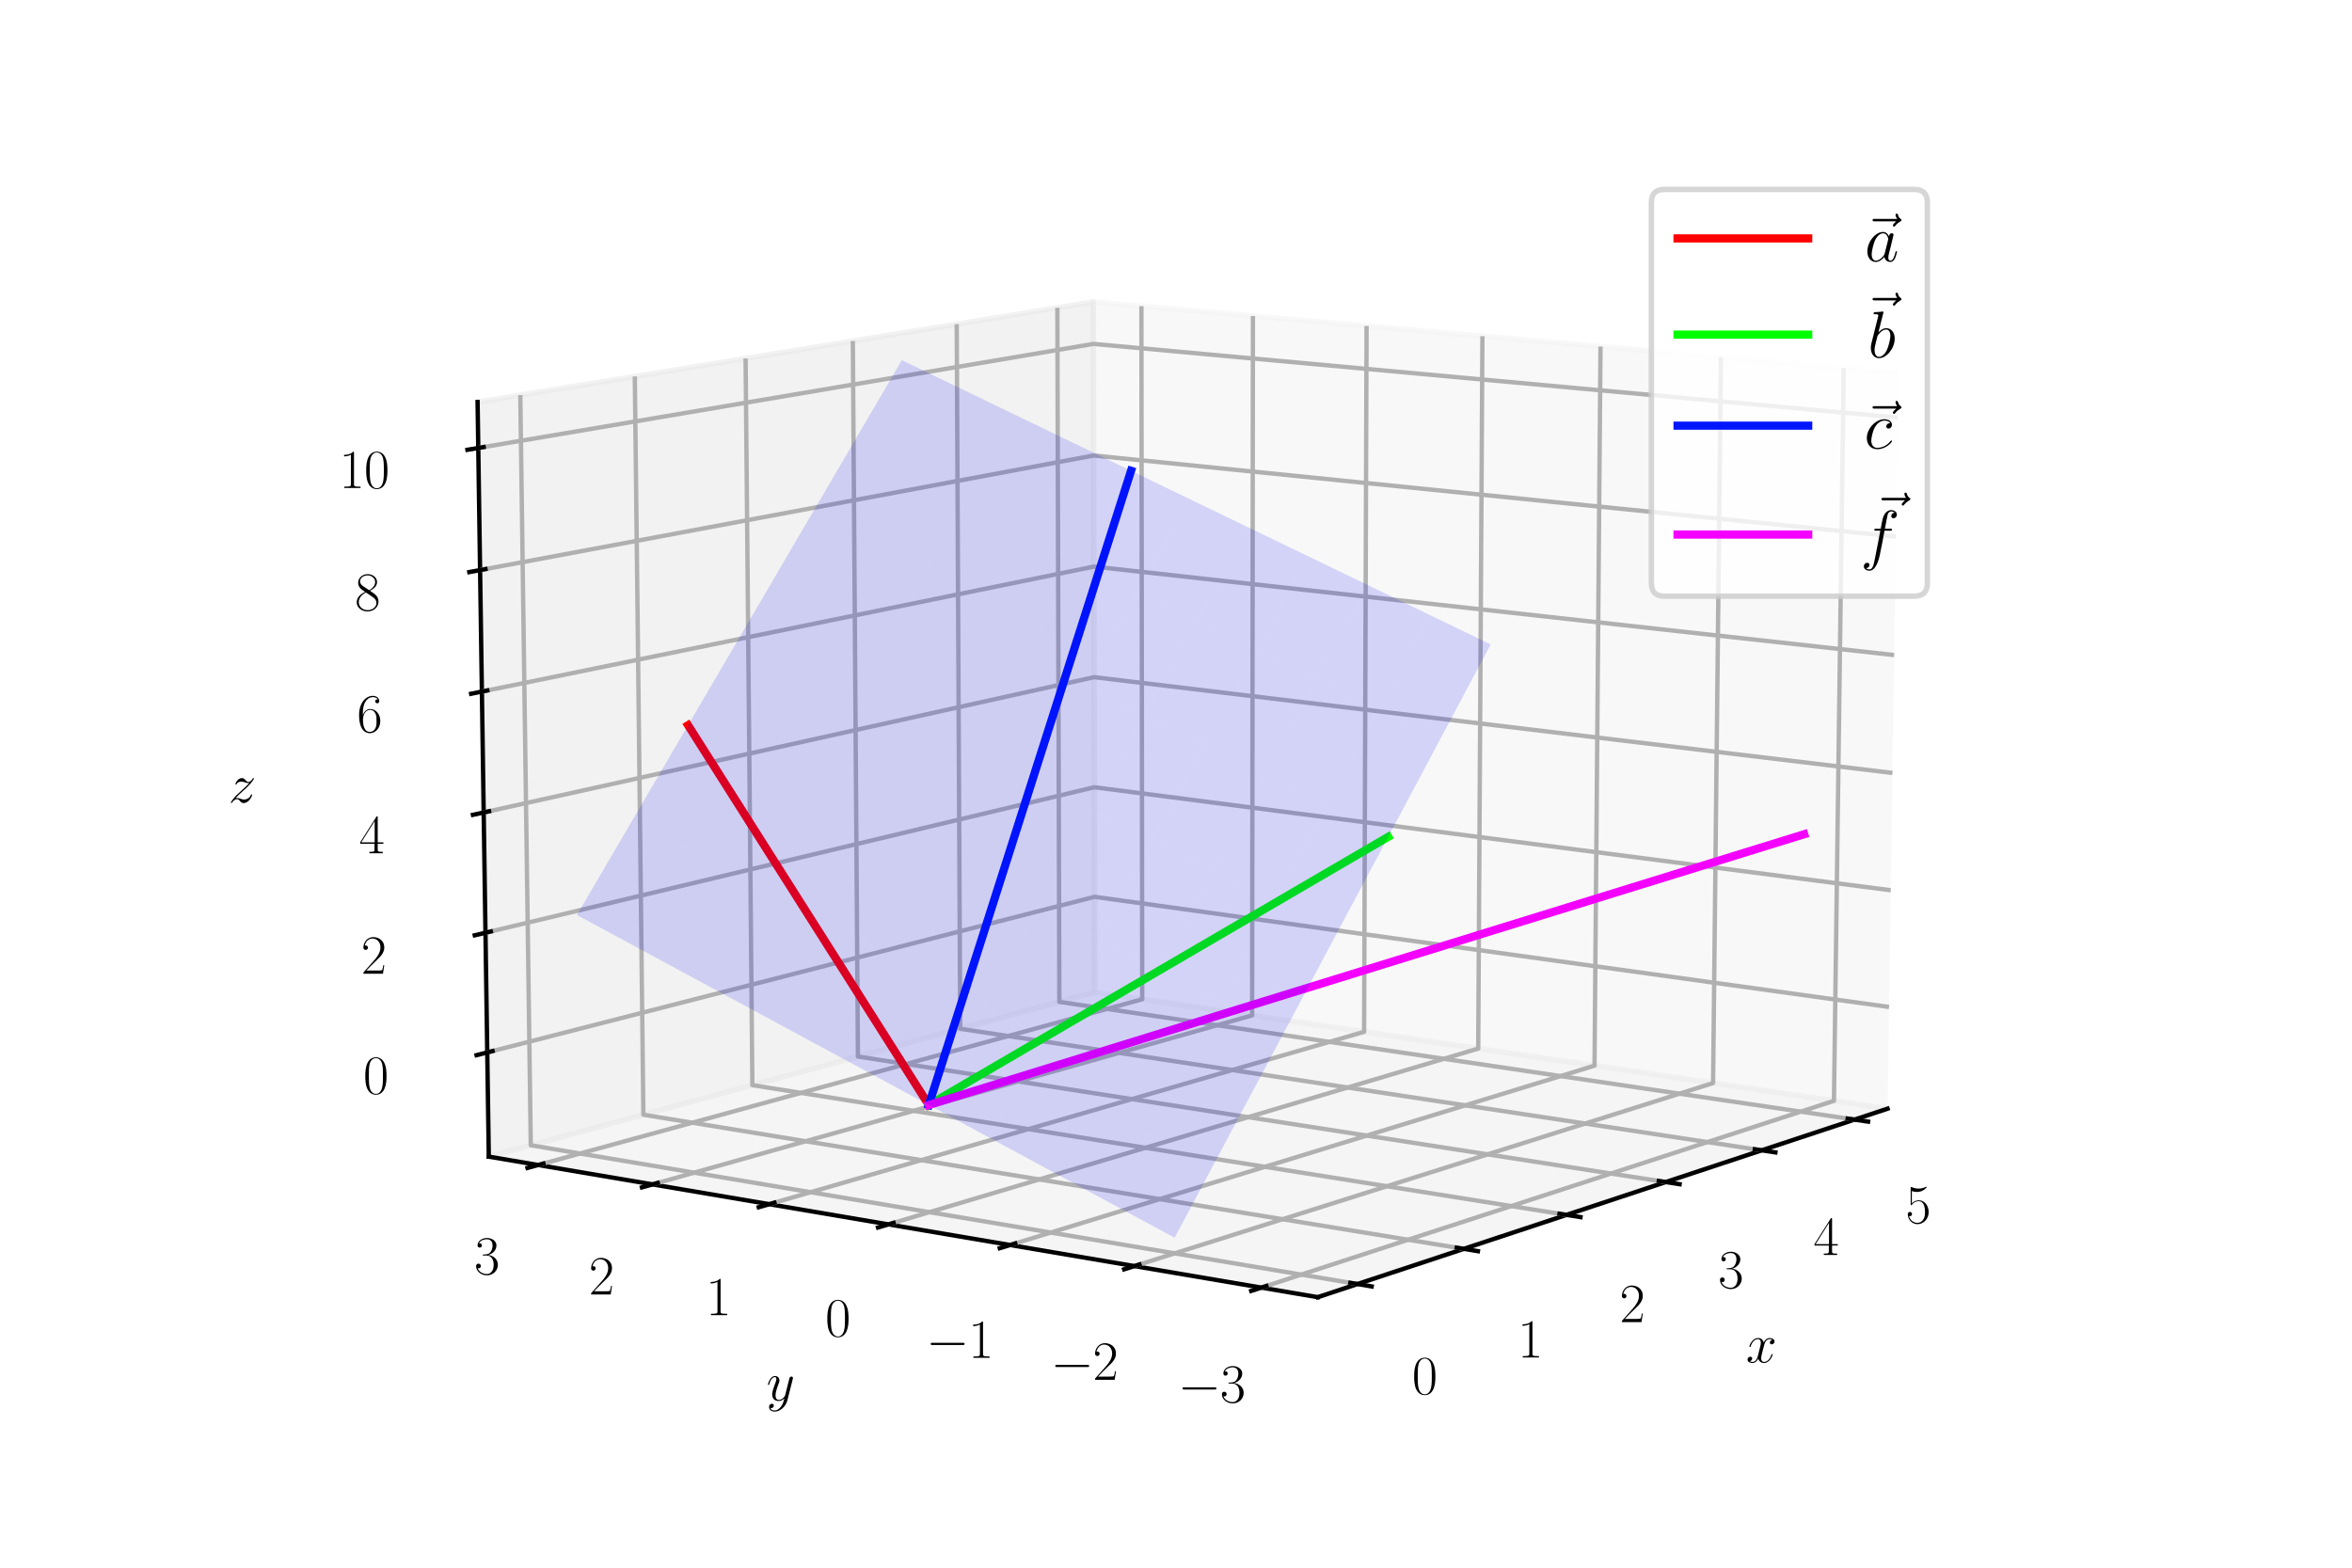 <?xml version="1.0" encoding="utf-8" standalone="no"?>
<!DOCTYPE svg PUBLIC "-//W3C//DTD SVG 1.1//EN"
  "http://www.w3.org/Graphics/SVG/1.1/DTD/svg11.dtd">
<svg xmlns:xlink="http://www.w3.org/1999/xlink" width="432pt" height="288pt" viewBox="0 0 432 288" xmlns="http://www.w3.org/2000/svg" version="1.1">
 <defs>
  <style type="text/css">*{stroke-linejoin: round; stroke-linecap: butt}</style>
 </defs>
 <g id="figure_1">
  <g id="patch_1">
   <path d="M 0 288 
L 432 288 
L 432 0 
L 0 0 
z
" style="fill: #ffffff"/>
  </g>
  <g id="patch_2">
   <path d="M 72 288 
L 360 288 
L 360 0 
L 72 0 
z
" style="fill: #ffffff"/>
  </g>
  <g id="pane3d_1">
   <g id="patch_3">
    <path d="M 346.698 203.673 
L 201.078 182.293 
L 200.806 55.464 
L 348.654 68.48 
" style="fill: #f2f2f2; opacity: 0.5; stroke: #f2f2f2; stroke-linejoin: miter"/>
   </g>
  </g>
  <g id="pane3d_2">
   <g id="patch_4">
    <path d="M 89.78 212.488 
L 201.078 182.293 
L 200.806 55.464 
L 87.72 73.853 
" style="fill: #e6e6e6; opacity: 0.5; stroke: #e6e6e6; stroke-linejoin: miter"/>
   </g>
  </g>
  <g id="pane3d_3">
   <g id="patch_5">
    <path d="M 242.033 238.305 
L 346.698 203.673 
L 201.078 182.293 
L 89.78 212.488 
" style="fill: #ececec; opacity: 0.5; stroke: #ececec; stroke-linejoin: miter"/>
   </g>
  </g>
  <g id="axis3d_1">
   <g id="line2d_1">
    <path d="M 346.698 203.673 
L 242.033 238.305 
" style="fill: none; stroke: #000000; stroke-width: 0.8; stroke-linecap: square"/>
   </g>
   <g id="text_1">
    <!-- $x$ -->
    <g transform="translate(320.691 250.3)scale(0.1 -0.1)">
     <defs>
      <path id="CMMI12-78" d="M 3034 2606 
C 2829 2567 2752 2414 2752 2293 
C 2752 2139 2874 2088 2963 2088 
C 3155 2088 3290 2254 3290 2427 
C 3290 2695 2982 2816 2714 2816 
C 2323 2816 2106 2433 2048 2312 
C 1901 2816 1504 2816 1389 2816 
C 736 2816 390 1980 390 1839 
C 390 1814 416 1782 461 1782 
C 512 1782 525 1820 538 1846 
C 755 2555 1184 2689 1370 2689 
C 1658 2689 1715 2420 1715 2267 
C 1715 2127 1677 1980 1600 1673 
L 1382 798 
C 1286 415 1101 64 762 64 
C 730 64 570 64 435 147 
C 666 192 717 383 717 460 
C 717 588 621 664 499 664 
C 346 664 179 530 179 326 
C 179 57 480 -64 755 -64 
C 1062 -64 1280 179 1414 441 
C 1517 64 1837 -64 2074 -64 
C 2726 -64 3072 773 3072 913 
C 3072 945 3046 971 3008 971 
C 2950 971 2944 939 2925 888 
C 2752 326 2381 64 2093 64 
C 1869 64 1747 230 1747 492 
C 1747 632 1773 734 1875 1156 
L 2099 2024 
C 2195 2408 2413 2689 2707 2689 
C 2720 2689 2899 2689 3034 2606 
z
" transform="scale(0.016)"/>
     </defs>
     <use xlink:href="#CMMI12-78" transform="scale(0.996)"/>
    </g>
   </g>
   <g id="Line3DCollection_1">
    <path d="M 249.329 235.891 
L 97.491 210.396 
L 95.565 72.577 
" style="fill: none; stroke: #b0b0b0; stroke-width: 0.8"/>
    <path d="M 268.862 229.428 
L 118.172 204.785 
L 116.598 69.157 
" style="fill: none; stroke: #b0b0b0; stroke-width: 0.8"/>
    <path d="M 287.725 223.187 
L 138.19 199.354 
L 136.947 65.848 
" style="fill: none; stroke: #b0b0b0; stroke-width: 0.8"/>
    <path d="M 305.951 217.156 
L 157.578 194.095 
L 156.644 62.645 
" style="fill: none; stroke: #b0b0b0; stroke-width: 0.8"/>
    <path d="M 323.573 211.325 
L 176.364 188.998 
L 175.722 59.543 
" style="fill: none; stroke: #b0b0b0; stroke-width: 0.8"/>
    <path d="M 340.62 205.684 
L 194.576 184.057 
L 194.208 56.537 
" style="fill: none; stroke: #b0b0b0; stroke-width: 0.8"/>
   </g>
   <g id="xtick_1">
    <g id="line2d_2">
     <path d="M 248.025 235.673 
L 251.941 236.33 
" style="fill: none; stroke: #000000; stroke-width: 0.8; stroke-linecap: square"/>
    </g>
    <g id="text_2">
     <!-- $\mathdefault{0}$ -->
     <g transform="translate(259.357 256.107)scale(0.1 -0.1)">
      <defs>
       <path id="CMR17-30" d="M 2688 2025 
C 2688 2416 2682 3080 2413 3591 
C 2176 4039 1798 4198 1466 4198 
C 1158 4198 768 4058 525 3597 
C 269 3118 243 2524 243 2025 
C 243 1661 250 1106 448 619 
C 723 -39 1216 -128 1466 -128 
C 1760 -128 2208 -7 2470 600 
C 2662 1042 2688 1559 2688 2025 
z
M 1466 -26 
C 1056 -26 813 325 723 812 
C 653 1188 653 1738 653 2096 
C 653 2588 653 2997 736 3387 
C 858 3929 1216 4096 1466 4096 
C 1728 4096 2067 3923 2189 3400 
C 2272 3036 2278 2607 2278 2096 
C 2278 1680 2278 1169 2202 792 
C 2067 95 1690 -26 1466 -26 
z
" transform="scale(0.016)"/>
      </defs>
      <use xlink:href="#CMR17-30" transform="scale(0.996)"/>
     </g>
    </g>
   </g>
   <g id="xtick_2">
    <g id="line2d_3">
     <path d="M 267.569 229.217 
L 271.451 229.852 
" style="fill: none; stroke: #000000; stroke-width: 0.8; stroke-linecap: square"/>
    </g>
    <g id="text_3">
     <!-- $\mathdefault{1}$ -->
     <g transform="translate(278.755 249.382)scale(0.1 -0.1)">
      <defs>
       <path id="CMR17-31" d="M 1702 4058 
C 1702 4192 1696 4192 1606 4192 
C 1357 3916 979 3827 621 3827 
C 602 3827 570 3827 563 3808 
C 557 3795 557 3782 557 3648 
C 755 3648 1088 3686 1344 3839 
L 1344 461 
C 1344 236 1331 160 781 160 
L 589 160 
L 589 0 
C 896 0 1216 0 1523 0 
C 1830 0 2150 0 2458 0 
L 2458 160 
L 2266 160 
C 1715 160 1702 230 1702 458 
L 1702 4058 
z
" transform="scale(0.016)"/>
      </defs>
      <use xlink:href="#CMR17-31" transform="scale(0.996)"/>
     </g>
    </g>
   </g>
   <g id="xtick_3">
    <g id="line2d_4">
     <path d="M 286.444 222.983 
L 290.291 223.596 
" style="fill: none; stroke: #000000; stroke-width: 0.8; stroke-linecap: square"/>
    </g>
    <g id="text_4">
     <!-- $\mathdefault{2}$ -->
     <g transform="translate(297.485 242.89)scale(0.1 -0.1)">
      <defs>
       <path id="CMR17-32" d="M 2669 989 
L 2554 989 
C 2490 536 2438 459 2413 420 
C 2381 369 1920 369 1830 369 
L 602 369 
C 832 619 1280 1072 1824 1597 
C 2214 1967 2669 2402 2669 3035 
C 2669 3790 2067 4224 1395 4224 
C 691 4224 262 3604 262 3030 
C 262 2780 448 2748 525 2748 
C 589 2748 781 2787 781 3010 
C 781 3207 614 3264 525 3264 
C 486 3264 448 3258 422 3245 
C 544 3790 915 4058 1306 4058 
C 1862 4058 2227 3617 2227 3035 
C 2227 2479 1901 2000 1536 1584 
L 262 146 
L 262 0 
L 2515 0 
L 2669 989 
z
" transform="scale(0.016)"/>
      </defs>
      <use xlink:href="#CMR17-32" transform="scale(0.996)"/>
     </g>
    </g>
   </g>
   <g id="xtick_4">
    <g id="line2d_5">
     <path d="M 304.682 216.959 
L 308.495 217.551 
" style="fill: none; stroke: #000000; stroke-width: 0.8; stroke-linecap: square"/>
    </g>
    <g id="text_5">
     <!-- $\mathdefault{3}$ -->
     <g transform="translate(315.581 236.617)scale(0.1 -0.1)">
      <defs>
       <path id="CMR17-33" d="M 1414 2157 
C 1984 2157 2234 1662 2234 1090 
C 2234 320 1824 25 1453 25 
C 1114 25 563 194 390 693 
C 422 680 454 680 486 680 
C 640 680 755 782 755 948 
C 755 1133 614 1216 486 1216 
C 378 1216 211 1165 211 926 
C 211 335 787 -128 1466 -128 
C 2176 -128 2720 430 2720 1085 
C 2720 1707 2208 2157 1600 2227 
C 2086 2328 2554 2756 2554 3329 
C 2554 3820 2048 4179 1472 4179 
C 890 4179 378 3829 378 3329 
C 378 3110 544 3072 627 3072 
C 762 3072 877 3155 877 3321 
C 877 3486 762 3569 627 3569 
C 602 3569 570 3569 544 3557 
C 730 3959 1235 4032 1459 4032 
C 1683 4032 2106 3925 2106 3320 
C 2106 3143 2080 2828 1862 2550 
C 1670 2304 1453 2304 1242 2284 
C 1210 2284 1062 2269 1037 2269 
C 992 2263 966 2257 966 2208 
C 966 2163 973 2157 1101 2157 
L 1414 2157 
z
" transform="scale(0.016)"/>
      </defs>
      <use xlink:href="#CMR17-33" transform="scale(0.996)"/>
     </g>
    </g>
   </g>
   <g id="xtick_5">
    <g id="line2d_6">
     <path d="M 322.315 211.134 
L 326.094 211.707 
" style="fill: none; stroke: #000000; stroke-width: 0.8; stroke-linecap: square"/>
    </g>
    <g id="text_6">
     <!-- $\mathdefault{4}$ -->
     <g transform="translate(333.074 230.553)scale(0.1 -0.1)">
      <defs>
       <path id="CMR17-34" d="M 2150 4122 
C 2150 4256 2144 4256 2029 4256 
L 128 1254 
L 128 1088 
L 1779 1088 
L 1779 457 
C 1779 224 1766 160 1318 160 
L 1197 160 
L 1197 0 
C 1402 0 1747 0 1965 0 
C 2182 0 2528 0 2733 0 
L 2733 160 
L 2611 160 
C 2163 160 2150 224 2150 457 
L 2150 1088 
L 2803 1088 
L 2803 1254 
L 2150 1254 
L 2150 4122 
z
M 1798 3703 
L 1798 1254 
L 256 1254 
L 1798 3703 
z
" transform="scale(0.016)"/>
      </defs>
      <use xlink:href="#CMR17-34" transform="scale(0.996)"/>
     </g>
    </g>
   </g>
   <g id="xtick_6">
    <g id="line2d_7">
     <path d="M 339.373 205.5 
L 343.118 206.054 
" style="fill: none; stroke: #000000; stroke-width: 0.8; stroke-linecap: square"/>
    </g>
    <g id="text_7">
     <!-- $\mathdefault{5}$ -->
     <g transform="translate(349.993 224.688)scale(0.1 -0.1)">
      <defs>
       <path id="CMR17-35" d="M 730 3692 
C 794 3666 1056 3584 1325 3584 
C 1920 3584 2246 3911 2432 4100 
C 2432 4157 2432 4192 2394 4192 
C 2387 4192 2374 4192 2323 4163 
C 2099 4058 1837 3973 1517 3973 
C 1325 3973 1037 3999 723 4139 
C 653 4171 640 4171 634 4171 
C 602 4171 595 4164 595 4037 
L 595 2203 
C 595 2089 595 2057 659 2057 
C 691 2057 704 2070 736 2114 
C 941 2401 1222 2522 1542 2522 
C 1766 2522 2246 2382 2246 1289 
C 2246 1085 2246 715 2054 421 
C 1894 159 1645 25 1370 25 
C 947 25 518 320 403 814 
C 429 807 480 795 506 795 
C 589 795 749 840 749 1038 
C 749 1210 627 1280 506 1280 
C 358 1280 262 1190 262 1011 
C 262 454 704 -128 1382 -128 
C 2042 -128 2669 440 2669 1264 
C 2669 2030 2170 2624 1549 2624 
C 1222 2624 947 2503 730 2274 
L 730 3692 
z
" transform="scale(0.016)"/>
      </defs>
      <use xlink:href="#CMR17-35" transform="scale(0.996)"/>
     </g>
    </g>
   </g>
  </g>
  <g id="axis3d_2">
   <g id="line2d_8">
    <path d="M 89.78 212.488 
L 242.033 238.305 
" style="fill: none; stroke: #000000; stroke-width: 0.8; stroke-linecap: square"/>
   </g>
   <g id="text_8">
    <!-- $y$ -->
    <g transform="translate(140.772 257.278)scale(0.1 -0.1)">
     <defs>
      <path id="CMMI12-79" d="M 1683 -700 
C 1510 -939 1261 -1152 947 -1152 
C 870 -1152 563 -1152 467 -889 
C 486 -895 518 -895 531 -895 
C 723 -895 851 -729 851 -582 
C 851 -435 730 -384 634 -384 
C 531 -384 307 -458 307 -759 
C 307 -1071 582 -1286 947 -1286 
C 1587 -1286 2234 -700 2413 6 
L 3040 2485 
C 3046 2517 3059 2556 3059 2594 
C 3059 2689 2982 2753 2886 2753 
C 2829 2753 2694 2727 2643 2535 
L 2170 658 
C 2138 543 2138 530 2086 460 
C 1958 281 1747 64 1440 64 
C 1082 64 1050 415 1050 588 
C 1050 952 1222 1443 1395 1903 
C 1466 2088 1504 2178 1504 2305 
C 1504 2574 1312 2816 998 2816 
C 410 2816 173 1890 173 1839 
C 173 1814 198 1782 243 1782 
C 301 1782 307 1807 333 1897 
C 486 2433 730 2689 979 2689 
C 1037 2689 1146 2689 1146 2478 
C 1146 2312 1075 2127 979 1884 
C 666 1047 666 837 666 683 
C 666 77 1101 -64 1421 -64 
C 1606 -64 1837 -6 2061 230 
L 2067 224 
C 1971 -147 1907 -392 1683 -700 
z
" transform="scale(0.016)"/>
     </defs>
     <use xlink:href="#CMMI12-79" transform="scale(0.996)"/>
    </g>
   </g>
   <g id="Line3DCollection_2">
    <path d="M 338.644 67.599 
L 336.848 202.227 
L 231.673 236.548 
" style="fill: none; stroke: #b0b0b0; stroke-width: 0.8"/>
    <path d="M 316.088 65.613 
L 314.647 198.968 
L 208.353 232.594 
" style="fill: none; stroke: #b0b0b0; stroke-width: 0.8"/>
    <path d="M 293.971 63.666 
L 292.872 195.771 
L 185.526 228.723 
" style="fill: none; stroke: #b0b0b0; stroke-width: 0.8"/>
    <path d="M 272.28 61.756 
L 271.51 192.634 
L 163.175 224.933 
" style="fill: none; stroke: #b0b0b0; stroke-width: 0.8"/>
    <path d="M 251.004 59.883 
L 250.551 189.557 
L 141.286 221.222 
" style="fill: none; stroke: #b0b0b0; stroke-width: 0.8"/>
    <path d="M 230.13 58.046 
L 229.982 186.537 
L 119.845 217.586 
" style="fill: none; stroke: #b0b0b0; stroke-width: 0.8"/>
    <path d="M 209.647 56.243 
L 209.794 183.573 
L 98.837 214.024 
" style="fill: none; stroke: #b0b0b0; stroke-width: 0.8"/>
   </g>
   <g id="xtick_7">
    <g id="line2d_9">
     <path d="M 232.599 236.246 
L 229.815 237.155 
" style="fill: none; stroke: #000000; stroke-width: 0.8; stroke-linecap: square"/>
    </g>
    <g id="text_9">
     <!-- $\mathdefault{−3}$ -->
     <g transform="translate(216.348 257.617)scale(0.1 -0.1)">
      <defs>
       <path id="CMSY10-0" d="M 4218 1472 
C 4326 1472 4442 1472 4442 1600 
C 4442 1728 4326 1728 4218 1728 
L 755 1728 
C 646 1728 531 1728 531 1600 
C 531 1472 646 1472 755 1472 
L 4218 1472 
z
" transform="scale(0.016)"/>
      </defs>
      <use xlink:href="#CMSY10-0" transform="scale(0.996)"/>
      <use xlink:href="#CMR17-33" transform="translate(77.487 0)scale(0.996)"/>
     </g>
    </g>
   </g>
   <g id="xtick_8">
    <g id="line2d_10">
     <path d="M 209.289 232.298 
L 206.478 233.187 
" style="fill: none; stroke: #000000; stroke-width: 0.8; stroke-linecap: square"/>
    </g>
    <g id="text_10">
     <!-- $\mathdefault{−2}$ -->
     <g transform="translate(192.973 253.485)scale(0.1 -0.1)">
      <use xlink:href="#CMSY10-0" transform="scale(0.996)"/>
      <use xlink:href="#CMR17-32" transform="translate(77.487 0)scale(0.996)"/>
     </g>
    </g>
   </g>
   <g id="xtick_9">
    <g id="line2d_11">
     <path d="M 186.47 228.434 
L 183.634 229.304 
" style="fill: none; stroke: #000000; stroke-width: 0.8; stroke-linecap: square"/>
    </g>
    <g id="text_11">
     <!-- $\mathdefault{−1}$ -->
     <g transform="translate(170.095 249.441)scale(0.1 -0.1)">
      <use xlink:href="#CMSY10-0" transform="scale(0.996)"/>
      <use xlink:href="#CMR17-31" transform="translate(77.487 0)scale(0.996)"/>
     </g>
    </g>
   </g>
   <g id="xtick_10">
    <g id="line2d_12">
     <path d="M 164.127 224.65 
L 161.268 225.502 
" style="fill: none; stroke: #000000; stroke-width: 0.8; stroke-linecap: square"/>
    </g>
    <g id="text_12">
     <!-- $\mathdefault{0}$ -->
     <g transform="translate(151.571 245.482)scale(0.1 -0.1)">
      <use xlink:href="#CMR17-30" transform="scale(0.996)"/>
     </g>
    </g>
   </g>
   <g id="xtick_11">
    <g id="line2d_13">
     <path d="M 142.245 220.944 
L 139.364 221.779 
" style="fill: none; stroke: #000000; stroke-width: 0.8; stroke-linecap: square"/>
    </g>
    <g id="text_13">
     <!-- $\mathdefault{1}$ -->
     <g transform="translate(129.639 241.605)scale(0.1 -0.1)">
      <use xlink:href="#CMR17-31" transform="scale(0.996)"/>
     </g>
    </g>
   </g>
   <g id="xtick_12">
    <g id="line2d_14">
     <path d="M 120.81 217.314 
L 117.909 218.132 
" style="fill: none; stroke: #000000; stroke-width: 0.8; stroke-linecap: square"/>
    </g>
    <g id="text_14">
     <!-- $\mathdefault{2}$ -->
     <g transform="translate(108.158 237.808)scale(0.1 -0.1)">
      <use xlink:href="#CMR17-32" transform="scale(0.996)"/>
     </g>
    </g>
   </g>
   <g id="xtick_13">
    <g id="line2d_15">
     <path d="M 99.809 213.757 
L 96.889 214.558 
" style="fill: none; stroke: #000000; stroke-width: 0.8; stroke-linecap: square"/>
    </g>
    <g id="text_15">
     <!-- $\mathdefault{3}$ -->
     <g transform="translate(87.114 234.089)scale(0.1 -0.1)">
      <use xlink:href="#CMR17-33" transform="scale(0.996)"/>
     </g>
    </g>
   </g>
  </g>
  <g id="axis3d_3">
   <g id="line2d_16">
    <path d="M 89.78 212.488 
L 87.72 73.853 
" style="fill: none; stroke: #000000; stroke-width: 0.8; stroke-linecap: square"/>
   </g>
   <g id="text_16">
    <!-- $z$ -->
    <g transform="translate(41.961 147.429)scale(0.1 -0.1)">
     <defs>
      <path id="CMMI12-7a" d="M 813 486 
C 1088 803 1312 1004 1632 1296 
C 2016 1632 2182 1793 2272 1891 
C 2720 2338 2944 2713 2944 2764 
C 2944 2816 2893 2816 2880 2816 
C 2835 2816 2822 2793 2790 2750 
C 2630 2494 2477 2367 2310 2367 
C 2176 2367 2106 2421 1984 2565 
C 1850 2715 1741 2816 1555 2816 
C 1088 2816 806 2257 806 2128 
C 806 2108 813 2068 870 2068 
C 922 2068 928 2091 947 2133 
C 1056 2372 1363 2414 1485 2414 
C 1619 2414 1747 2376 1882 2327 
C 2125 2240 2227 2240 2291 2240 
C 2336 2240 2362 2240 2394 2246 
C 2182 1994 1837 1683 1549 1418 
L 902 816 
C 512 415 275 33 275 -12 
C 275 -51 307 -64 346 -64 
C 384 -64 390 -57 435 14 
C 538 163 742 384 979 384 
C 1114 384 1178 342 1306 193 
C 1427 61 1536 -64 1741 -64 
C 2368 -64 2726 732 2726 876 
C 2726 903 2720 942 2656 942 
C 2605 942 2598 917 2579 855 
C 2438 488 2061 338 1811 338 
C 1677 338 1549 376 1414 425 
C 1158 512 1088 512 1005 512 
C 941 512 870 512 813 486 
z
" transform="scale(0.016)"/>
     </defs>
     <use xlink:href="#CMMI12-7a" transform="scale(0.996)"/>
    </g>
   </g>
   <g id="Line3DCollection_3">
    <path d="M 89.495 193.34 
L 201.04 164.755 
L 346.968 184.994 
" style="fill: none; stroke: #b0b0b0; stroke-width: 0.8"/>
    <path d="M 89.169 171.353 
L 200.997 144.625 
L 347.278 163.549 
" style="fill: none; stroke: #b0b0b0; stroke-width: 0.8"/>
    <path d="M 88.84 149.256 
L 200.954 124.403 
L 347.59 141.998 
" style="fill: none; stroke: #b0b0b0; stroke-width: 0.8"/>
    <path d="M 88.51 127.048 
L 200.911 104.088 
L 347.903 120.342 
" style="fill: none; stroke: #b0b0b0; stroke-width: 0.8"/>
    <path d="M 88.179 104.728 
L 200.867 83.68 
L 348.218 98.579 
" style="fill: none; stroke: #b0b0b0; stroke-width: 0.8"/>
    <path d="M 87.845 82.295 
L 200.823 63.177 
L 348.535 76.709 
" style="fill: none; stroke: #b0b0b0; stroke-width: 0.8"/>
   </g>
   <g id="xtick_14">
    <g id="line2d_17">
     <path d="M 90.472 193.089 
L 87.537 193.841 
" style="fill: none; stroke: #000000; stroke-width: 0.8; stroke-linecap: square"/>
    </g>
    <g id="text_17">
     <!-- $\mathdefault{0}$ -->
     <g transform="translate(66.709 200.916)scale(0.1 -0.1)">
      <use xlink:href="#CMR17-30" transform="scale(0.996)"/>
     </g>
    </g>
   </g>
   <g id="xtick_15">
    <g id="line2d_18">
     <path d="M 90.148 171.119 
L 87.205 171.822 
" style="fill: none; stroke: #000000; stroke-width: 0.8; stroke-linecap: square"/>
    </g>
    <g id="text_18">
     <!-- $\mathdefault{2}$ -->
     <g transform="translate(66.33 178.887)scale(0.1 -0.1)">
      <use xlink:href="#CMR17-32" transform="scale(0.996)"/>
     </g>
    </g>
   </g>
   <g id="xtick_16">
    <g id="line2d_19">
     <path d="M 89.823 149.039 
L 86.871 149.693 
" style="fill: none; stroke: #000000; stroke-width: 0.8; stroke-linecap: square"/>
    </g>
    <g id="text_19">
     <!-- $\mathdefault{4}$ -->
     <g transform="translate(65.95 156.747)scale(0.1 -0.1)">
      <use xlink:href="#CMR17-34" transform="scale(0.996)"/>
     </g>
    </g>
   </g>
   <g id="xtick_17">
    <g id="line2d_20">
     <path d="M 89.495 126.847 
L 86.536 127.451 
" style="fill: none; stroke: #000000; stroke-width: 0.8; stroke-linecap: square"/>
    </g>
    <g id="text_20">
     <!-- $\mathdefault{6}$ -->
     <g transform="translate(65.568 134.495)scale(0.1 -0.1)">
      <defs>
       <path id="CMR17-36" d="M 678 2176 
C 678 3690 1395 4032 1811 4032 
C 1946 4032 2272 4009 2400 3776 
C 2298 3776 2106 3776 2106 3553 
C 2106 3381 2246 3323 2336 3323 
C 2394 3323 2566 3348 2566 3560 
C 2566 3954 2246 4179 1805 4179 
C 1043 4179 243 3390 243 1984 
C 243 253 966 -128 1478 -128 
C 2099 -128 2688 427 2688 1283 
C 2688 2081 2170 2662 1517 2662 
C 1126 2662 838 2407 678 1960 
L 678 2176 
z
M 1478 25 
C 691 25 691 1200 691 1436 
C 691 1896 909 2560 1504 2560 
C 1613 2560 1926 2560 2138 2120 
C 2253 1870 2253 1609 2253 1289 
C 2253 944 2253 690 2118 434 
C 1978 171 1773 25 1478 25 
z
" transform="scale(0.016)"/>
      </defs>
      <use xlink:href="#CMR17-36" transform="scale(0.996)"/>
     </g>
    </g>
   </g>
   <g id="xtick_18">
    <g id="line2d_21">
     <path d="M 89.166 104.543 
L 86.198 105.098 
" style="fill: none; stroke: #000000; stroke-width: 0.8; stroke-linecap: square"/>
    </g>
    <g id="text_21">
     <!-- $\mathdefault{8}$ -->
     <g transform="translate(65.184 112.131)scale(0.1 -0.1)">
      <defs>
       <path id="CMR17-38" d="M 1741 2264 
C 2144 2467 2554 2773 2554 3263 
C 2554 3841 1990 4179 1472 4179 
C 890 4179 378 3759 378 3180 
C 378 3021 416 2747 666 2505 
C 730 2442 998 2251 1171 2130 
C 883 1983 211 1634 211 934 
C 211 279 838 -128 1459 -128 
C 2144 -128 2720 362 2720 1010 
C 2720 1590 2330 1857 2074 2029 
L 1741 2264 
z
M 902 2822 
C 851 2854 595 3051 595 3351 
C 595 3739 998 4032 1459 4032 
C 1965 4032 2336 3676 2336 3262 
C 2336 2669 1670 2331 1638 2331 
C 1632 2331 1626 2331 1574 2370 
L 902 2822 
z
M 2080 1519 
C 2176 1449 2483 1240 2483 851 
C 2483 381 2010 25 1472 25 
C 890 25 448 438 448 940 
C 448 1443 838 1862 1280 2060 
L 2080 1519 
z
" transform="scale(0.016)"/>
      </defs>
      <use xlink:href="#CMR17-38" transform="scale(0.996)"/>
     </g>
    </g>
   </g>
   <g id="xtick_19">
    <g id="line2d_22">
     <path d="M 88.836 82.127 
L 85.86 82.631 
" style="fill: none; stroke: #000000; stroke-width: 0.8; stroke-linecap: square"/>
    </g>
    <g id="text_22">
     <!-- $\mathdefault{10}$ -->
     <g transform="translate(62.307 89.654)scale(0.1 -0.1)">
      <use xlink:href="#CMR17-31" transform="scale(0.996)"/>
      <use xlink:href="#CMR17-30" transform="translate(45.69 0)scale(0.996)"/>
     </g>
    </g>
   </g>
  </g>
  <g id="axes_1">
   <g id="line2d_23">
    <path d="M 170.592 202.999 
L 126.377 133.227 
" clip-path="url(#pd9f4a637ad)" style="fill: none; stroke: #ff0000; stroke-width: 1.5; stroke-linecap: square"/>
   </g>
   <g id="line2d_24">
    <path d="M 170.592 202.999 
L 254.974 153.736 
" clip-path="url(#pd9f4a637ad)" style="fill: none; stroke: #00ff00; stroke-width: 1.5; stroke-linecap: square"/>
   </g>
   <g id="line2d_25">
    <path d="M 170.592 202.999 
L 207.745 86.488 
" clip-path="url(#pd9f4a637ad)" style="fill: none; stroke: #0016ff; stroke-width: 1.5; stroke-linecap: square"/>
   </g>
   <g id="line2d_26">
    <path d="M 170.592 202.999 
L 331.383 153.254 
" clip-path="url(#pd9f4a637ad)" style="fill: none; stroke: #f400ff; stroke-width: 1.5; stroke-linecap: square"/>
   </g>
   <g id="Poly3DCollection_1">
    <path d="M 166.428 87.725 
L 176.034 71.176 
L 165.65 66.162 
L 156.021 82.606 
z
" clip-path="url(#pd9f4a637ad)" style="fill: #0000f5; fill-opacity: 0.15"/>
    <path d="M 176.93 92.891 
L 186.51 76.235 
L 176.034 71.176 
L 166.428 87.725 
z
" clip-path="url(#pd9f4a637ad)" style="fill: #0000f5; fill-opacity: 0.15"/>
    <path d="M 156.699 104.489 
L 166.428 87.725 
L 156.021 82.606 
L 146.267 99.262 
z
" clip-path="url(#pd9f4a637ad)" style="fill: #0000f5; fill-opacity: 0.15"/>
    <path d="M 187.525 98.103 
L 197.08 81.339 
L 186.51 76.235 
L 176.93 92.891 
z
" clip-path="url(#pd9f4a637ad)" style="fill: #0000f5; fill-opacity: 0.15"/>
    <path d="M 167.224 109.764 
L 176.93 92.891 
L 166.428 87.725 
L 156.699 104.489 
z
" clip-path="url(#pd9f4a637ad)" style="fill: #0000f5; fill-opacity: 0.15"/>
    <path d="M 146.842 121.472 
L 156.699 104.489 
L 146.267 99.262 
L 136.387 116.134 
z
" clip-path="url(#pd9f4a637ad)" style="fill: #0000f5; fill-opacity: 0.15"/>
    <path d="M 198.217 103.361 
L 207.745 86.488 
L 197.08 81.339 
L 187.525 98.103 
z
" clip-path="url(#pd9f4a637ad)" style="fill: #0000f5; fill-opacity: 0.15"/>
    <path d="M 177.846 115.086 
L 187.525 98.103 
L 176.93 92.891 
L 167.224 109.764 
z
" clip-path="url(#pd9f4a637ad)" style="fill: #0000f5; fill-opacity: 0.15"/>
    <path d="M 157.392 126.858 
L 167.224 109.764 
L 156.699 104.489 
L 146.842 121.472 
z
" clip-path="url(#pd9f4a637ad)" style="fill: #0000f5; fill-opacity: 0.15"/>
    <path d="M 209.005 108.668 
L 218.506 91.684 
L 207.745 86.488 
L 198.217 103.361 
z
" clip-path="url(#pd9f4a637ad)" style="fill: #0000f5; fill-opacity: 0.15"/>
    <path d="M 136.856 138.677 
L 146.842 121.472 
L 136.387 116.134 
L 126.377 133.227 
z
" clip-path="url(#pd9f4a637ad)" style="fill: #0000f5; fill-opacity: 0.15"/>
    <path d="M 188.563 120.457 
L 198.217 103.361 
L 187.525 98.103 
L 177.846 115.086 
z
" clip-path="url(#pd9f4a637ad)" style="fill: #0000f5; fill-opacity: 0.15"/>
    <path d="M 168.038 132.293 
L 177.846 115.086 
L 167.224 109.764 
L 157.392 126.858 
z
" clip-path="url(#pd9f4a637ad)" style="fill: #0000f5; fill-opacity: 0.15"/>
    <path d="M 219.892 114.023 
L 229.364 96.927 
L 218.506 91.684 
L 209.005 108.668 
z
" clip-path="url(#pd9f4a637ad)" style="fill: #0000f5; fill-opacity: 0.15"/>
    <path d="M 147.43 144.178 
L 157.392 126.858 
L 146.842 121.472 
L 136.856 138.677 
z
" clip-path="url(#pd9f4a637ad)" style="fill: #0000f5; fill-opacity: 0.15"/>
    <path d="M 199.379 125.877 
L 209.005 108.668 
L 198.217 103.361 
L 188.563 120.457 
z
" clip-path="url(#pd9f4a637ad)" style="fill: #0000f5; fill-opacity: 0.15"/>
    <path d="M 126.737 156.111 
L 136.856 138.677 
L 126.377 133.227 
L 116.236 150.545 
z
" clip-path="url(#pd9f4a637ad)" style="fill: #0000f5; fill-opacity: 0.15"/>
    <path d="M 178.782 137.778 
L 188.563 120.457 
L 177.846 115.086 
L 168.038 132.293 
z
" clip-path="url(#pd9f4a637ad)" style="fill: #0000f5; fill-opacity: 0.15"/>
    <path d="M 230.878 119.427 
L 240.322 102.218 
L 229.364 96.927 
L 219.892 114.023 
z
" clip-path="url(#pd9f4a637ad)" style="fill: #0000f5; fill-opacity: 0.15"/>
    <path d="M 158.101 149.729 
L 168.038 132.293 
L 157.392 126.858 
L 147.43 144.178 
z
" clip-path="url(#pd9f4a637ad)" style="fill: #0000f5; fill-opacity: 0.15"/>
    <path d="M 210.294 131.346 
L 219.892 114.023 
L 209.005 108.668 
L 199.379 125.877 
z
" clip-path="url(#pd9f4a637ad)" style="fill: #0000f5; fill-opacity: 0.15"/>
    <path d="M 137.335 161.728 
L 147.43 144.178 
L 136.856 138.677 
L 126.737 156.111 
z
" clip-path="url(#pd9f4a637ad)" style="fill: #0000f5; fill-opacity: 0.15"/>
    <path d="M 189.624 143.314 
L 199.379 125.877 
L 188.563 120.457 
L 178.782 137.778 
z
" clip-path="url(#pd9f4a637ad)" style="fill: #0000f5; fill-opacity: 0.15"/>
    <path d="M 241.966 124.881 
L 251.379 107.557 
L 240.322 102.218 
L 230.878 119.427 
z
" clip-path="url(#pd9f4a637ad)" style="fill: #0000f5; fill-opacity: 0.15"/>
    <path d="M 116.484 173.776 
L 126.737 156.111 
L 116.236 150.545 
L 105.96 168.093 
z
" clip-path="url(#pd9f4a637ad)" style="fill: #0000f5; fill-opacity: 0.15"/>
    <path d="M 168.87 155.331 
L 178.782 137.778 
L 168.038 132.293 
L 158.101 149.729 
z
" clip-path="url(#pd9f4a637ad)" style="fill: #0000f5; fill-opacity: 0.15"/>
    <path d="M 221.309 136.866 
L 230.878 119.427 
L 219.892 114.023 
L 210.294 131.346 
z
" clip-path="url(#pd9f4a637ad)" style="fill: #0000f5; fill-opacity: 0.15"/>
    <path d="M 148.031 167.397 
L 158.101 149.729 
L 147.43 144.178 
L 137.335 161.728 
z
" clip-path="url(#pd9f4a637ad)" style="fill: #0000f5; fill-opacity: 0.15"/>
    <path d="M 200.567 148.901 
L 210.294 131.346 
L 199.379 125.877 
L 189.624 143.314 
z
" clip-path="url(#pd9f4a637ad)" style="fill: #0000f5; fill-opacity: 0.15"/>
    <path d="M 253.156 130.386 
L 262.539 112.945 
L 251.379 107.557 
L 241.966 124.881 
z
" clip-path="url(#pd9f4a637ad)" style="fill: #0000f5; fill-opacity: 0.15"/>
    <path d="M 127.105 179.513 
L 137.335 161.728 
L 126.737 156.111 
L 116.484 173.776 
z
" clip-path="url(#pd9f4a637ad)" style="fill: #0000f5; fill-opacity: 0.15"/>
    <path d="M 179.74 160.985 
L 189.624 143.314 
L 178.782 137.778 
L 168.87 155.331 
z
" clip-path="url(#pd9f4a637ad)" style="fill: #0000f5; fill-opacity: 0.15"/>
    <path d="M 232.427 142.437 
L 241.966 124.881 
L 230.878 119.427 
L 221.309 136.866 
z
" clip-path="url(#pd9f4a637ad)" style="fill: #0000f5; fill-opacity: 0.15"/>
    <path d="M 158.826 173.118 
L 168.87 155.331 
L 158.101 149.729 
L 148.031 167.397 
z
" clip-path="url(#pd9f4a637ad)" style="fill: #0000f5; fill-opacity: 0.15"/>
    <path d="M 211.611 154.539 
L 221.309 136.866 
L 210.294 131.346 
L 200.567 148.901 
z
" clip-path="url(#pd9f4a637ad)" style="fill: #0000f5; fill-opacity: 0.15"/>
    <path d="M 264.451 135.941 
L 273.801 118.383 
L 262.539 112.945 
L 253.156 130.386 
z
" clip-path="url(#pd9f4a637ad)" style="fill: #0000f5; fill-opacity: 0.15"/>
    <path d="M 137.825 185.303 
L 148.031 167.397 
L 137.335 161.728 
L 127.105 179.513 
z
" clip-path="url(#pd9f4a637ad)" style="fill: #0000f5; fill-opacity: 0.15"/>
    <path d="M 190.71 166.691 
L 200.567 148.901 
L 189.624 143.314 
L 179.74 160.985 
z
" clip-path="url(#pd9f4a637ad)" style="fill: #0000f5; fill-opacity: 0.15"/>
    <path d="M 243.648 148.06 
L 253.156 130.386 
L 241.966 124.881 
L 232.427 142.437 
z
" clip-path="url(#pd9f4a637ad)" style="fill: #0000f5; fill-opacity: 0.15"/>
    <path d="M 169.721 178.893 
L 179.74 160.985 
L 168.87 155.331 
L 158.826 173.118 
z
" clip-path="url(#pd9f4a637ad)" style="fill: #0000f5; fill-opacity: 0.15"/>
    <path d="M 222.759 160.23 
L 232.427 142.437 
L 221.309 136.866 
L 211.611 154.539 
z
" clip-path="url(#pd9f4a637ad)" style="fill: #0000f5; fill-opacity: 0.15"/>
    <path d="M 148.646 191.146 
L 158.826 173.118 
L 148.031 167.397 
L 137.825 185.303 
z
" clip-path="url(#pd9f4a637ad)" style="fill: #0000f5; fill-opacity: 0.15"/>
    <path d="M 201.783 172.451 
L 211.611 154.539 
L 200.567 148.901 
L 190.71 166.691 
z
" clip-path="url(#pd9f4a637ad)" style="fill: #0000f5; fill-opacity: 0.15"/>
    <path d="M 254.974 153.736 
L 264.451 135.941 
L 253.156 130.386 
L 243.648 148.06 
z
" clip-path="url(#pd9f4a637ad)" style="fill: #0000f5; fill-opacity: 0.15"/>
    <path d="M 180.719 184.722 
L 190.71 166.691 
L 179.74 160.985 
L 169.721 178.893 
z
" clip-path="url(#pd9f4a637ad)" style="fill: #0000f5; fill-opacity: 0.15"/>
    <path d="M 234.011 165.975 
L 243.648 148.06 
L 232.427 142.437 
L 222.759 160.23 
z
" clip-path="url(#pd9f4a637ad)" style="fill: #0000f5; fill-opacity: 0.15"/>
    <path d="M 159.567 197.045 
L 169.721 178.893 
L 158.826 173.118 
L 148.646 191.146 
z
" clip-path="url(#pd9f4a637ad)" style="fill: #0000f5; fill-opacity: 0.15"/>
    <path d="M 212.96 178.265 
L 222.759 160.23 
L 211.611 154.539 
L 201.783 172.451 
z
" clip-path="url(#pd9f4a637ad)" style="fill: #0000f5; fill-opacity: 0.15"/>
    <path d="M 191.82 190.606 
L 201.783 172.451 
L 190.71 166.691 
L 180.719 184.722 
z
" clip-path="url(#pd9f4a637ad)" style="fill: #0000f5; fill-opacity: 0.15"/>
    <path d="M 245.368 171.773 
L 254.974 153.736 
L 243.648 148.06 
L 234.011 165.975 
z
" clip-path="url(#pd9f4a637ad)" style="fill: #0000f5; fill-opacity: 0.15"/>
    <path d="M 170.592 202.999 
L 180.719 184.722 
L 169.721 178.893 
L 159.567 197.045 
z
" clip-path="url(#pd9f4a637ad)" style="fill: #0000f5; fill-opacity: 0.15"/>
    <path d="M 224.242 184.134 
L 234.011 165.975 
L 222.759 160.23 
L 212.96 178.265 
z
" clip-path="url(#pd9f4a637ad)" style="fill: #0000f5; fill-opacity: 0.15"/>
    <path d="M 203.026 196.546 
L 212.96 178.265 
L 201.783 172.451 
L 191.82 190.606 
z
" clip-path="url(#pd9f4a637ad)" style="fill: #0000f5; fill-opacity: 0.15"/>
    <path d="M 181.721 209.01 
L 191.82 190.606 
L 180.719 184.722 
L 170.592 202.999 
z
" clip-path="url(#pd9f4a637ad)" style="fill: #0000f5; fill-opacity: 0.15"/>
    <path d="M 235.631 190.058 
L 245.368 171.773 
L 234.011 165.975 
L 224.242 184.134 
z
" clip-path="url(#pd9f4a637ad)" style="fill: #0000f5; fill-opacity: 0.15"/>
    <path d="M 214.339 202.542 
L 224.242 184.134 
L 212.96 178.265 
L 203.026 196.546 
z
" clip-path="url(#pd9f4a637ad)" style="fill: #0000f5; fill-opacity: 0.15"/>
    <path d="M 192.957 215.078 
L 203.026 196.546 
L 191.82 190.606 
L 181.721 209.01 
z
" clip-path="url(#pd9f4a637ad)" style="fill: #0000f5; fill-opacity: 0.15"/>
    <path d="M 225.76 208.595 
L 235.631 190.058 
L 224.242 184.134 
L 214.339 202.542 
z
" clip-path="url(#pd9f4a637ad)" style="fill: #0000f5; fill-opacity: 0.15"/>
    <path d="M 204.299 221.204 
L 214.339 202.542 
L 203.026 196.546 
L 192.957 215.078 
z
" clip-path="url(#pd9f4a637ad)" style="fill: #0000f5; fill-opacity: 0.15"/>
    <path d="M 215.751 227.389 
L 225.76 208.595 
L 214.339 202.542 
L 204.299 221.204 
z
" clip-path="url(#pd9f4a637ad)" style="fill: #0000f5; fill-opacity: 0.15"/>
   </g>
   <g id="legend_1">
    <g id="patch_6">
     <path d="M 305.719 109.526 
L 351.6 109.526 
Q 354 109.526 354 107.126 
L 354 37.2 
Q 354 34.8 351.6 34.8 
L 305.719 34.8 
Q 303.319 34.8 303.319 37.2 
L 303.319 107.126 
Q 303.319 109.526 305.719 109.526 
z
" style="fill: #ffffff; opacity: 0.8; stroke: #cccccc; stroke-linejoin: miter"/>
    </g>
    <g id="line2d_27">
     <path d="M 308.119 43.8 
L 320.119 43.8 
L 332.119 43.8 
" style="fill: none; stroke: #ff0000; stroke-width: 1.5; stroke-linecap: square"/>
    </g>
    <g id="text_23">
     <!-- $\vec{a}$ -->
     <g transform="translate(341.719 48)scale(0.12 -0.12)">
      <defs>
       <path id="CMMI12-7e" d="M 3424 3835 
C 3347 3764 3110 3540 3110 3451 
C 3110 3387 3168 3329 3232 3329 
C 3290 3329 3315 3368 3360 3432 
C 3514 3624 3686 3745 3834 3828 
C 3898 3867 3942 3886 3942 3956 
C 3942 4014 3891 4046 3853 4078 
C 3674 4200 3629 4372 3610 4449 
C 3590 4500 3571 4577 3482 4577 
C 3443 4577 3366 4552 3366 4456 
C 3366 4398 3405 4244 3526 4072 
L 1376 4072 
C 1267 4072 1158 4072 1158 3950 
C 1158 3835 1274 3835 1376 3835 
L 3424 3835 
z
" transform="scale(0.016)"/>
       <path id="CMMI12-61" d="M 1926 760 
C 1894 651 1894 639 1805 517 
C 1664 338 1382 64 1082 64 
C 819 64 672 300 672 677 
C 672 1028 870 1743 992 2012 
C 1210 2459 1510 2689 1760 2689 
C 2182 2689 2266 2165 2266 2114 
C 2266 2108 2246 2024 2240 2012 
L 1926 760 
z
M 2336 2395 
C 2266 2561 2093 2816 1760 2816 
C 1037 2816 256 1884 256 939 
C 256 307 627 -64 1062 -64 
C 1414 -64 1715 211 1894 422 
C 1958 45 2259 -64 2451 -64 
C 2643 -64 2797 51 2912 281 
C 3014 498 3104 888 3104 913 
C 3104 945 3078 971 3040 971 
C 2982 971 2976 939 2950 843 
C 2854 466 2733 64 2470 64 
C 2285 64 2272 230 2272 358 
C 2272 505 2291 575 2349 824 
C 2394 984 2426 1124 2477 1309 
C 2714 2267 2771 2497 2771 2535 
C 2771 2625 2701 2695 2605 2695 
C 2400 2695 2349 2472 2336 2395 
z
" transform="scale(0.016)"/>
      </defs>
      <use xlink:href="#CMMI12-7e" transform="scale(0.996)"/>
      <use xlink:href="#CMMI12-61" transform="translate(6.446 0)scale(0.996)"/>
     </g>
    </g>
    <g id="line2d_28">
     <path d="M 308.119 61.476 
L 320.119 61.476 
L 332.119 61.476 
" style="fill: none; stroke: #00ff00; stroke-width: 1.5; stroke-linecap: square"/>
    </g>
    <g id="text_24">
     <!-- $\vec{b}$ -->
     <g transform="translate(341.719 65.676)scale(0.12 -0.12)">
      <defs>
       <path id="CMMI12-62" d="M 1478 4257 
C 1485 4283 1498 4321 1498 4352 
C 1498 4416 1434 4416 1421 4416 
C 1414 4416 1184 4393 1069 4377 
C 960 4377 864 4358 749 4358 
C 595 4345 550 4339 550 4224 
C 550 4160 614 4160 678 4160 
C 1005 4160 1005 4103 1005 4040 
C 1005 3996 954 3811 928 3696 
L 774 3085 
C 710 2831 346 1387 320 1272 
C 288 1114 288 1005 288 922 
C 288 274 653 -64 1069 -64 
C 1811 -64 2579 888 2579 1814 
C 2579 2401 2246 2816 1766 2816 
C 1434 2816 1133 2542 1011 2414 
L 1478 4257 
z
M 1075 64 
C 870 64 646 217 646 715 
C 646 926 666 1047 781 1494 
C 800 1577 902 1986 928 2069 
C 941 2120 1318 2689 1754 2689 
C 2035 2689 2163 2408 2163 2076 
C 2163 1769 1984 1047 1824 715 
C 1664 370 1370 64 1075 64 
z
" transform="scale(0.016)"/>
      </defs>
      <use xlink:href="#CMMI12-7e" transform="translate(0 26.29)scale(0.996)"/>
      <use xlink:href="#CMMI12-62" transform="translate(11.312 0)scale(0.996)"/>
     </g>
    </g>
    <g id="line2d_29">
     <path d="M 308.119 78.201 
L 320.119 78.201 
L 332.119 78.201 
" style="fill: none; stroke: #0016ff; stroke-width: 1.5; stroke-linecap: square"/>
    </g>
    <g id="text_25">
     <!-- $\vec{c}$ -->
     <g transform="translate(341.719 82.401)scale(0.12 -0.12)">
      <defs>
       <path id="CMMI12-63" d="M 2502 2431 
C 2381 2431 2323 2431 2234 2355 
C 2195 2323 2125 2227 2125 2125 
C 2125 1997 2221 1920 2342 1920 
C 2496 1920 2669 2044 2669 2292 
C 2669 2588 2374 2816 1933 2816 
C 1094 2816 256 1903 256 996 
C 256 441 602 -64 1254 -64 
C 2125 -64 2675 622 2675 706 
C 2675 744 2637 776 2611 776 
C 2592 776 2586 770 2528 713 
C 2118 162 1510 64 1267 64 
C 826 64 685 446 685 764 
C 685 988 794 1605 1024 2039 
C 1190 2338 1536 2682 1939 2682 
C 2022 2682 2374 2682 2502 2431 
z
" transform="scale(0.016)"/>
      </defs>
      <use xlink:href="#CMMI12-7e" transform="scale(0.996)"/>
      <use xlink:href="#CMMI12-63" transform="translate(5.639 0)scale(0.996)"/>
     </g>
    </g>
    <g id="line2d_30">
     <path d="M 308.119 98.202 
L 320.119 98.202 
L 332.119 98.202 
" style="fill: none; stroke: #f400ff; stroke-width: 1.5; stroke-linecap: square"/>
    </g>
    <g id="text_26">
     <!-- $\vec{f}$ -->
     <g transform="translate(341.719 102.402)scale(0.12 -0.12)">
      <defs>
       <path id="CMMI12-66" d="M 2854 2566 
C 2982 2566 3034 2566 3034 2688 
C 3034 2752 2982 2752 2867 2752 
L 2349 2752 
C 2470 3429 2560 3897 2611 4107 
C 2650 4265 2784 4416 2950 4416 
C 3085 4416 3219 4358 3283 4298 
C 3034 4272 2957 4082 2957 3969 
C 2957 3837 3053 3759 3174 3759 
C 3302 3759 3494 3870 3494 4119 
C 3494 4393 3226 4544 2944 4544 
C 2669 4544 2400 4334 2272 4078 
C 2157 3848 2093 3611 1946 2752 
L 1517 2752 
C 1395 2752 1331 2752 1331 2637 
C 1331 2566 1370 2566 1498 2566 
L 1907 2566 
C 1792 1976 1530 542 1382 -137 
C 1274 -689 1178 -1152 858 -1152 
C 838 -1152 653 -1152 538 -1031 
C 864 -1005 864 -726 864 -720 
C 864 -593 768 -517 646 -517 
C 518 -517 326 -625 326 -867 
C 326 -1140 608 -1280 858 -1280 
C 1510 -1280 1779 -118 1850 199 
C 1965 688 2278 2376 2310 2566 
L 2854 2566 
z
" transform="scale(0.016)"/>
      </defs>
      <use xlink:href="#CMMI12-7e" transform="translate(13.569 26.29)scale(0.996)"/>
      <use xlink:href="#CMMI12-66" transform="scale(0.996)"/>
     </g>
    </g>
   </g>
  </g>
 </g>
 <defs>
  <clipPath id="pd9f4a637ad">
   <rect x="72" y="0" width="288" height="288"/>
  </clipPath>
 </defs>
</svg>
